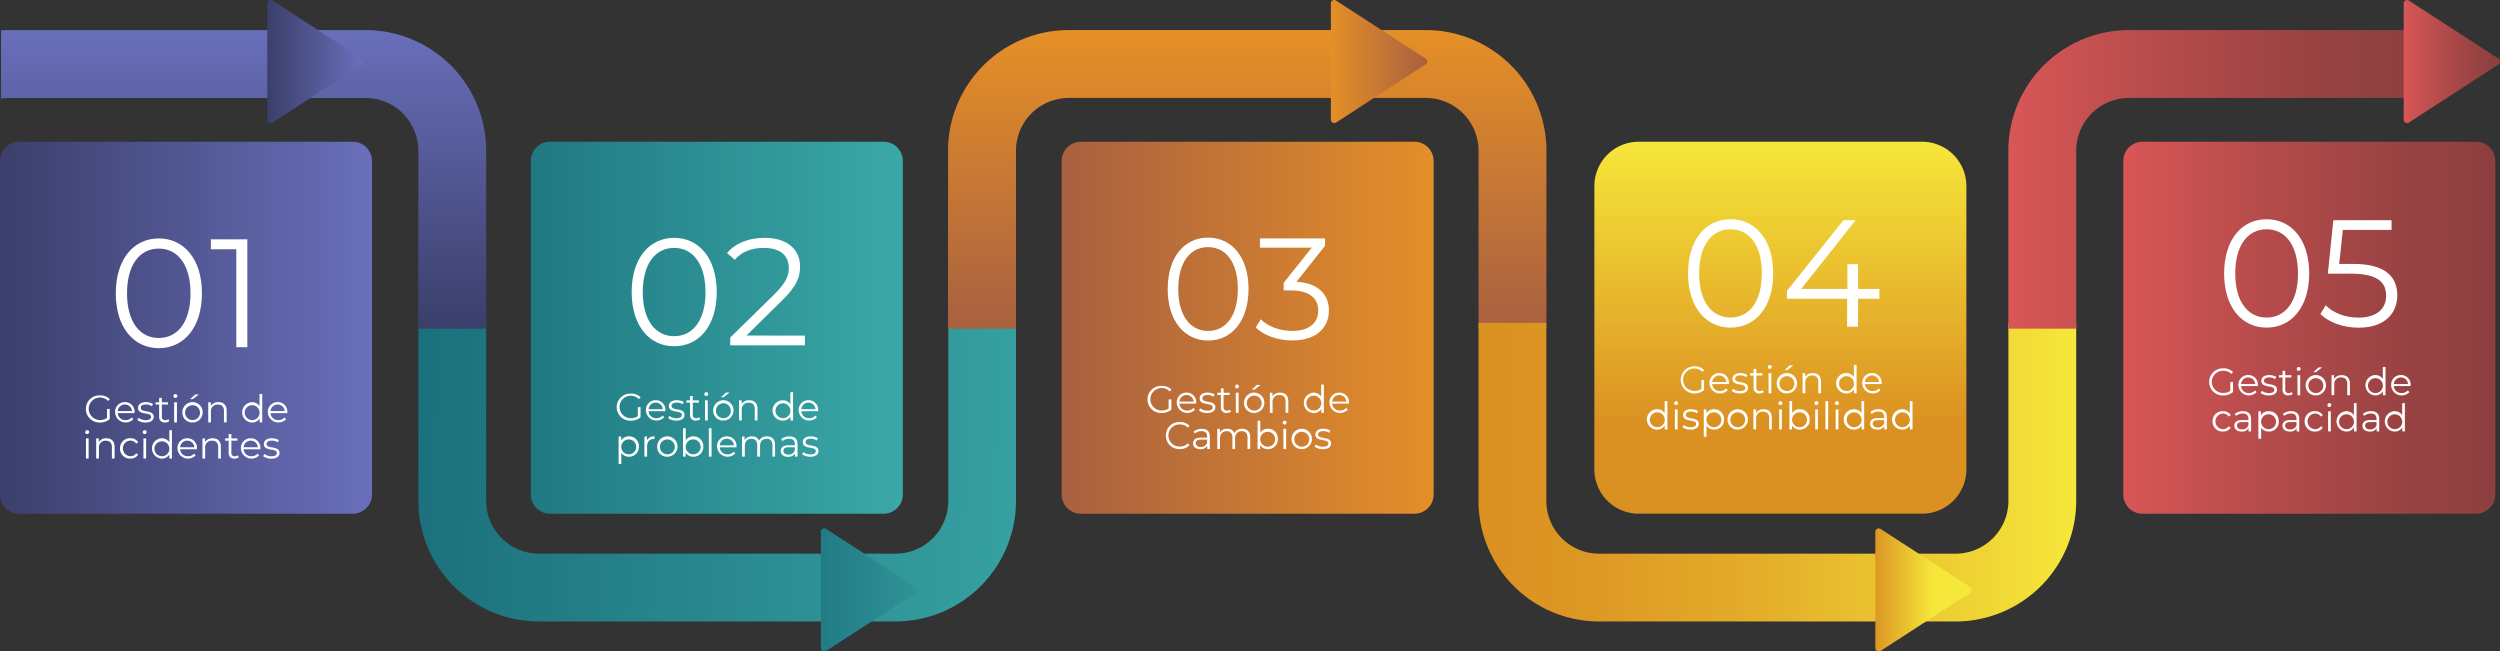 <svg xmlns="http://www.w3.org/2000/svg" xmlns:xlink="http://www.w3.org/1999/xlink" viewBox="0 0 1314 342.35"><rect x="0" y="0" width="1314" height="342.35" fill="#333333" stroke="none"/><defs><style>.cls-1{fill:url(#Degradado_sin_nombre_14);}.cls-2{fill:url(#Degradado_sin_nombre_13);}.cls-3{fill:url(#Degradado_sin_nombre_3);}.cls-4{fill:url(#Degradado_sin_nombre_14-2);}.cls-5{fill:url(#Degradado_sin_nombre_5);}.cls-6{fill:url(#Degradado_sin_nombre_6);}.cls-7{fill:url(#Degradado_sin_nombre_15);}.cls-8{fill:url(#Degradado_sin_nombre_11);}.cls-9{fill:url(#Degradado_sin_nombre_11-2);}.cls-10{fill:url(#Degradado_sin_nombre_15-2);}.cls-11{fill:url(#Degradado_sin_nombre_11-3);}.cls-12{isolation:isolate;}.cls-13{fill:#fff;}.cls-14{fill:url(#Degradado_sin_nombre_12);}.cls-15{fill:url(#Degradado_sin_nombre_13-2);}.cls-16{fill:url(#Degradado_sin_nombre_14-3);}.cls-17{fill:url(#Degradado_sin_nombre_15-3);}</style><linearGradient id="Degradado_sin_nombre_14" x1="88.41" y1="587.72" x2="89.85" y2="587.69" gradientTransform="matrix(314.15, 0, 0, -156.94, -27602.5, 92479.48)" gradientUnits="userSpaceOnUse"><stop offset="0" stop-color="#176977"/><stop offset="1" stop-color="#3eaeab"/></linearGradient><linearGradient id="Degradado_sin_nombre_13" x1="89.07" y1="587.2" x2="89.07" y2="588.2" gradientTransform="matrix(314.51, 0, 0, -156.93, -27357.04, 92324.94)" gradientUnits="userSpaceOnUse"><stop offset="0" stop-color="#a86040"/><stop offset="1" stop-color="#e58f28"/></linearGradient><linearGradient id="Degradado_sin_nombre_3" x1="88.57" y1="587.7" x2="89.57" y2="587.7" gradientTransform="matrix(314.15, 0, 0, -156.94, -27045.39, 92479.48)" gradientUnits="userSpaceOnUse"><stop offset="0" stop-color="#db9022"/><stop offset="0.18" stop-color="#dd9824"/><stop offset="0.47" stop-color="#e4ae2a"/><stop offset="0.82" stop-color="#efd334"/><stop offset="1" stop-color="#f6e83a"/></linearGradient><linearGradient id="Degradado_sin_nombre_14-2" x1="81.55" y1="586.78" x2="84.47" y2="586.78" gradientTransform="matrix(50.63, 0, 0, -64.64, -3736.41, 38240.73)" xlink:href="#Degradado_sin_nombre_14"/><linearGradient id="Degradado_sin_nombre_5" x1="82.93" y1="586.78" x2="82.32" y2="586.78" gradientTransform="matrix(50.63, 0, 0, -64.64, -3182.28, 38241.01)" gradientUnits="userSpaceOnUse"><stop offset="0" stop-color="#f6e83a"/><stop offset="1" stop-color="#dd9624"/></linearGradient><linearGradient id="Degradado_sin_nombre_6" x1="82.32" y1="586.78" x2="83.32" y2="586.78" gradientTransform="matrix(50.63, 0, 0, -64.64, -3468.44, 37963.17)" gradientUnits="userSpaceOnUse"><stop offset="0" stop-color="#e58f28"/><stop offset="1" stop-color="#a86040"/></linearGradient><linearGradient id="Degradado_sin_nombre_15" x1="88.79" y1="587.2" x2="88.79" y2="588.2" gradientTransform="matrix(254.98, 0, 0, -156.94, -22511.09, 92327.17)" gradientUnits="userSpaceOnUse"><stop offset="0" stop-color="#3b3f6b"/><stop offset="1" stop-color="#696fbb"/></linearGradient><linearGradient id="Degradado_sin_nombre_11" x1="88" y1="587.7" x2="89" y2="587.7" gradientTransform="matrix(213.53, 0, 0, -156.93, -17734.91, 92324.87)" gradientUnits="userSpaceOnUse"><stop offset="0.01" stop-color="#d85656"/><stop offset="0.39" stop-color="#b44b4b"/><stop offset="0.78" stop-color="#974242"/><stop offset="1" stop-color="#8c3f3f"/></linearGradient><linearGradient id="Degradado_sin_nombre_11-2" x1="82.32" y1="586.78" x2="83.32" y2="586.78" gradientTransform="matrix(50.63, 0, 0, -64.64, -2904.58, 37963.17)" xlink:href="#Degradado_sin_nombre_11"/><linearGradient id="Degradado_sin_nombre_15-2" x1="82.32" y1="586.78" x2="83.32" y2="586.78" gradientTransform="matrix(50.63, 0, 0, -64.64, -4027.46, 37963.17)" xlink:href="#Degradado_sin_nombre_15"/><linearGradient id="Degradado_sin_nombre_11-3" x1="87.84" y1="587.83" x2="88.84" y2="587.83" gradientTransform="matrix(195.52, 0, 0, -195.52, -16058.32, 115106.52)" xlink:href="#Degradado_sin_nombre_11"/><linearGradient id="Degradado_sin_nombre_12" x1="88.34" y1="587.36" x2="88.34" y2="588.33" gradientTransform="matrix(195.53, 0, 0, -195.53, -16336.67, 115108.86)" gradientUnits="userSpaceOnUse"><stop offset="0" stop-color="#db9022"/><stop offset="0.2" stop-color="#db9022"/><stop offset="1" stop-color="#f6e83a"/></linearGradient><linearGradient id="Degradado_sin_nombre_13-2" x1="87.84" y1="587.83" x2="88.84" y2="587.83" gradientTransform="matrix(195.52, 0, 0, -195.52, -16616.32, 115106.52)" xlink:href="#Degradado_sin_nombre_13"/><linearGradient id="Degradado_sin_nombre_14-3" x1="87.52" y1="587.83" x2="88.95" y2="587.83" gradientTransform="matrix(195.52, 0, 0, -195.52, -16895.32, 115106.52)" xlink:href="#Degradado_sin_nombre_14"/><linearGradient id="Degradado_sin_nombre_15-3" x1="87.84" y1="587.83" x2="88.84" y2="587.83" gradientTransform="matrix(195.52, 0, 0, -195.52, -17174.32, 115106.52)" xlink:href="#Degradado_sin_nombre_15"/></defs><title>Recurso 7</title><g id="Capa_2" data-name="Capa 2"><g id="Capa_1-2" data-name="Capa 1"><g id="Grupo_260" data-name="Grupo 260"><path id="Trazado_265" data-name="Trazado 265" class="cls-1" d="M498.41,169.7v93.52A27.73,27.73,0,0,1,470.7,291H283.25a27.73,27.73,0,0,1-27.71-27.74h0V169.7H219.9v93.52a63.39,63.39,0,0,0,63.35,63.42H470.7A63.38,63.38,0,0,0,534,263.22h0V169.7Z"/><path id="Trazado_266" data-name="Trazado 266" class="cls-2" d="M534,172.75V79.23a27.74,27.74,0,0,1,27.74-27.74H749.38a27.74,27.74,0,0,1,27.74,27.75h0v93.51H812.8V79.23a63.42,63.42,0,0,0-63.41-63.42H561.71a63.43,63.43,0,0,0-63.42,63.42h0v93.52Z"/><path id="Trazado_267" data-name="Trazado 267" class="cls-3" d="M812.74,169.7v93.52A27.73,27.73,0,0,0,840.45,291H1027.9a27.73,27.73,0,0,0,27.71-27.74h0V169.7h35.64v93.52a63.39,63.39,0,0,1-63.35,63.42H840.45a63.39,63.39,0,0,1-63.35-63.42h0V169.7Z"/><path id="Trazado_268" data-name="Trazado 268" class="cls-4" d="M481.29,308.54,434.2,278a1.77,1.77,0,0,0-2.45.52,1.74,1.74,0,0,0-.28,1v61.1a1.78,1.78,0,0,0,1.76,1.77,1.75,1.75,0,0,0,1-.29l47.09-30.55a1.77,1.77,0,0,0,.52-2.45,1.72,1.72,0,0,0-.52-.52L434.2,278a1.77,1.77,0,0,0-2.45.52,1.73,1.73,0,0,0-.28,1v61.1a1.76,1.76,0,0,0,1.76,1.77,1.74,1.74,0,0,0,1-.28l47.09-30.55a1.76,1.76,0,0,0,.51-2.45A1.8,1.8,0,0,0,481.29,308.54Z"/><path id="Trazado_269" data-name="Trazado 269" class="cls-5" d="M1035.49,308.54,988.4,278a1.77,1.77,0,0,0-2.45.52,1.83,1.83,0,0,0-.28,1v61.1a1.77,1.77,0,0,0,1.77,1.77,1.74,1.74,0,0,0,1-.29l47.09-30.55a1.77,1.77,0,0,0,.52-2.45,1.61,1.61,0,0,0-.52-.52L988.4,278a1.77,1.77,0,0,0-2.45.52,1.82,1.82,0,0,0-.28,1v61.1a1.77,1.77,0,0,0,1.77,1.77,1.82,1.82,0,0,0,1-.28l47.09-30.55a1.78,1.78,0,0,0,.52-2.45A1.84,1.84,0,0,0,1035.49,308.54Z"/><path id="Trazado_270" data-name="Trazado 270" class="cls-6" d="M749.33,30.84,702.24.29a1.77,1.77,0,0,0-2.73,1.48v61.1a1.77,1.77,0,0,0,1.77,1.77,1.79,1.79,0,0,0,1-.28l47.09-30.55a1.77,1.77,0,0,0,.52-2.45,1.61,1.61,0,0,0-.52-.52L702.24.29a1.75,1.75,0,0,0-2.44.52,1.72,1.72,0,0,0-.29,1v61.1a1.77,1.77,0,0,0,1.77,1.77,1.79,1.79,0,0,0,1-.28L749.33,33.8a1.77,1.77,0,0,0,.52-2.45A1.8,1.8,0,0,0,749.33,30.84Z"/><path id="Trazado_271" data-name="Trazado 271" class="cls-7" d="M192.12,15.81H4.44c-1.3,0-2.6.06-3.89.13V51.8a28.21,28.21,0,0,1,3.9-.3H192.12a27.74,27.74,0,0,1,27.74,27.74v93.51h35.68V79.24a63.43,63.43,0,0,0-63.42-63.43Z"/><path id="Trazado_272" data-name="Trazado 272" class="cls-8" d="M1269.14,15.81H1119a63.43,63.43,0,0,0-63.42,63.42h0v93.52h35.68V79.23A27.74,27.74,0,0,1,1119,51.49h150.11Z"/><path id="Trazado_273" data-name="Trazado 273" class="cls-9" d="M1313.19,30.84,1266.1.29a1.77,1.77,0,0,0-2.73,1.48v61.1a1.77,1.77,0,0,0,1.77,1.77,1.79,1.79,0,0,0,1-.28l47.09-30.55a1.77,1.77,0,0,0,.52-2.45,1.61,1.61,0,0,0-.52-.52L1266.1.29a1.75,1.75,0,0,0-2.44.52,1.72,1.72,0,0,0-.29,1v61.1a1.77,1.77,0,0,0,1.77,1.77,1.79,1.79,0,0,0,1-.28l47.09-30.56a1.77,1.77,0,0,0,.52-2.45A1.8,1.8,0,0,0,1313.19,30.84Z"/><path id="Trazado_274" data-name="Trazado 274" class="cls-10" d="M190.3,30.84,143.21.29a1.78,1.78,0,0,0-2.45.52,1.82,1.82,0,0,0-.28,1v61.1a1.77,1.77,0,0,0,1.77,1.77,1.79,1.79,0,0,0,1-.28L190.3,33.81a1.77,1.77,0,0,0,.52-2.45,1.61,1.61,0,0,0-.52-.52L143.21.29a1.77,1.77,0,0,0-2.45.52,1.79,1.79,0,0,0-.28,1v61.1a1.77,1.77,0,0,0,1.77,1.77,1.79,1.79,0,0,0,1-.28L190.3,33.8a1.77,1.77,0,0,0,.52-2.45A1.8,1.8,0,0,0,190.3,30.84Z"/></g><g id="Grupo_262" data-name="Grupo 262"><path id="Rectángulo_89" data-name="Rectángulo 89" class="cls-11" d="M1126.1,74.49h175.32a10.1,10.1,0,0,1,10.1,10.1h0V259.91a10.1,10.1,0,0,1-10.1,10.1H1126.1a10.1,10.1,0,0,1-10.1-10.1h0V84.59A10.1,10.1,0,0,1,1126.1,74.49Z"/><g id="Grupo_261" data-name="Grupo 261"><g id="_05" data-name=" 05" class="cls-12"><g class="cls-12"><path class="cls-13" d="M1169,143.71c0-17.84,9.36-28.48,22.32-28.48s22.4,10.64,22.4,28.48-9.44,28.48-22.4,28.48S1169,161.55,1169,143.71Zm38.8,0c0-15-6.72-23.2-16.48-23.2s-16.48,8.24-16.48,23.2,6.72,23.2,16.48,23.2S1207.84,158.67,1207.84,143.71Z"/><path class="cls-13" d="M1260,155.23c0,9.52-6.64,17-20.32,17-8.08,0-15.76-2.8-20.08-7.2l2.8-4.56c3.6,3.76,10,6.48,17.2,6.48,9.52,0,14.56-4.64,14.56-11.44,0-7.2-4.48-11.68-18.72-11.68h-11.92l2.88-28.08H1257v5.12h-25.6l-1.92,17.84h7.2C1253.6,138.67,1260,145.31,1260,155.23Z"/></g></g><g id="Gestión_de_capacidad_" data-name="Gestión de capacidad " class="cls-12"><g class="cls-12"><path class="cls-13" d="M1172.25,200.73h1.42v5.34a7.73,7.73,0,0,1-5.14,1.78,7.13,7.13,0,1,1,0-14.25,6.9,6.9,0,0,1,5.2,2l-.92.95a5.68,5.68,0,0,0-4.22-1.65,5.81,5.81,0,1,0,0,11.61,6.06,6.06,0,0,0,3.66-1.08Z"/><path class="cls-13" d="M1186.71,202.91h-8.8a3.89,3.89,0,0,0,4.14,3.66,4.15,4.15,0,0,0,3.22-1.38l.8.92a5.56,5.56,0,0,1-9.58-3.64,5.08,5.08,0,0,1,5.14-5.35,5,5,0,0,1,5.1,5.35C1186.73,202.59,1186.71,202.75,1186.71,202.91Zm-8.8-1.06h7.46a3.74,3.74,0,0,0-7.46,0Z"/><path class="cls-13" d="M1188.17,206.53l.64-1.12a6.35,6.35,0,0,0,3.74,1.18c2,0,2.82-.68,2.82-1.72,0-2.74-6.82-.58-6.82-4.74,0-1.73,1.48-3,4.16-3a7,7,0,0,1,3.72,1l-.62,1.14a5.39,5.39,0,0,0-3.1-.9c-1.9,0-2.74.74-2.74,1.74,0,2.84,6.82.7,6.82,4.74,0,1.82-1.6,3-4.34,3A7,7,0,0,1,1188.17,206.53Z"/><path class="cls-13" d="M1205,207.09a3.38,3.38,0,0,1-2.22.74,2.79,2.79,0,0,1-3.08-3.06V198.4h-1.88v-1.2h1.88v-2.3h1.42v2.3h3.2v1.2h-3.2v6.29a1.68,1.68,0,0,0,1.82,1.92,2.35,2.35,0,0,0,1.56-.54Z"/><path class="cls-13" d="M1207.21,193.88a1,1,0,0,1,1-1,1,1,0,0,1,1,1,1,1,0,0,1-2.08,0Zm.32,3.32H1209v10.53h-1.42Z"/><path class="cls-13" d="M1211.85,202.47a5.35,5.35,0,1,1,5.36,5.36A5.18,5.18,0,0,1,1211.85,202.47Zm9.26,0a3.91,3.91,0,1,0-3.9,4.1A3.84,3.84,0,0,0,1221.11,202.47Zm-2.48-9.37h1.9l-3.24,2.48h-1.4Z"/><path class="cls-13" d="M1235.13,201.63v6.1h-1.42v-6c0-2.22-1.16-3.37-3.16-3.37a3.46,3.46,0,0,0-3.68,3.81v5.52h-1.42V197.2h1.36v2a4.41,4.41,0,0,1,4-2C1233.37,197.12,1235.13,198.61,1235.13,201.63Z"/><path class="cls-13" d="M1253.83,192.88v14.85h-1.36v-2.08a4.56,4.56,0,0,1-4.06,2.18,5.36,5.36,0,0,1,0-10.71,4.6,4.6,0,0,1,4,2.09v-6.33Zm-1.4,9.59a3.91,3.91,0,1,0-3.9,4.1A3.86,3.86,0,0,0,1252.43,202.47Z"/><path class="cls-13" d="M1267,202.91h-8.8a3.89,3.89,0,0,0,4.14,3.66,4.15,4.15,0,0,0,3.22-1.38l.8.92a5.56,5.56,0,0,1-9.58-3.64,5.08,5.08,0,0,1,5.14-5.35,5,5,0,0,1,5.1,5.35C1267,202.59,1267,202.75,1267,202.91Zm-8.8-1.06h7.46a3.74,3.74,0,0,0-7.46,0Z"/></g><g class="cls-12"><path class="cls-13" d="M1162.92,221.47a5.19,5.19,0,0,1,5.42-5.35,4.58,4.58,0,0,1,4.12,2.09l-1.06.72a3.56,3.56,0,0,0-3.06-1.57,4.11,4.11,0,0,0,0,8.21,3.56,3.56,0,0,0,3.06-1.54l1.06.72a4.64,4.64,0,0,1-4.12,2.08A5.19,5.19,0,0,1,1162.92,221.47Z"/><path class="cls-13" d="M1183.18,220.21v6.52h-1.36v-1.64a4,4,0,0,1-3.62,1.74c-2.38,0-3.84-1.24-3.84-3.06,0-1.62,1-3,4.06-3h3.34v-.64c0-1.8-1-2.79-3-2.79a5.37,5.37,0,0,0-3.5,1.25l-.64-1.06a6.69,6.69,0,0,1,4.28-1.43C1181.64,216.12,1183.18,217.48,1183.18,220.21Zm-1.42,3.36v-1.72h-3.3c-2,0-2.7.8-2.7,1.88s1,2,2.66,2A3.37,3.37,0,0,0,1181.76,223.57Z"/><path class="cls-13" d="M1197.7,221.47a5.09,5.09,0,0,1-5.24,5.36,4.59,4.59,0,0,1-4-2.08v5.86H1187V216.2h1.36v2.09a4.59,4.59,0,0,1,4.06-2.17A5.1,5.1,0,0,1,1197.7,221.47Zm-1.42,0a3.92,3.92,0,1,0-3.92,4.1A3.88,3.88,0,0,0,1196.28,221.47Z"/><path class="cls-13" d="M1208.48,220.21v6.52h-1.36v-1.64a4,4,0,0,1-3.62,1.74c-2.38,0-3.84-1.24-3.84-3.06,0-1.62,1-3,4.06-3h3.34v-.64c0-1.8-1-2.79-3-2.79a5.37,5.37,0,0,0-3.5,1.25l-.64-1.06a6.69,6.69,0,0,1,4.28-1.43C1206.94,216.12,1208.48,217.48,1208.48,220.21Zm-1.42,3.36v-1.72h-3.3c-2,0-2.7.8-2.7,1.88s1,2,2.66,2A3.37,3.37,0,0,0,1207.06,223.57Z"/><path class="cls-13" d="M1211.32,221.47a5.19,5.19,0,0,1,5.42-5.35,4.58,4.58,0,0,1,4.12,2.09l-1.06.72a3.56,3.56,0,0,0-3.06-1.57,4.11,4.11,0,0,0,0,8.21,3.56,3.56,0,0,0,3.06-1.54l1.06.72a4.64,4.64,0,0,1-4.12,2.08A5.19,5.19,0,0,1,1211.32,221.47Z"/><path class="cls-13" d="M1223.32,212.88a1,1,0,0,1,1-1,1,1,0,0,1,1,1,1,1,0,0,1-2.08,0Zm.32,3.32h1.42v10.53h-1.42Z"/><path class="cls-13" d="M1238.62,211.88v14.85h-1.36v-2.08a4.56,4.56,0,0,1-4.06,2.18,5.36,5.36,0,0,1,0-10.71,4.6,4.6,0,0,1,4,2.09v-6.33Zm-1.4,9.59a3.91,3.91,0,1,0-3.9,4.1A3.86,3.86,0,0,0,1237.22,221.47Z"/><path class="cls-13" d="M1250.52,220.21v6.52h-1.36v-1.64a4,4,0,0,1-3.62,1.74c-2.38,0-3.84-1.24-3.84-3.06,0-1.62,1-3,4.06-3h3.34v-.64c0-1.8-1-2.79-3-2.79a5.37,5.37,0,0,0-3.5,1.25l-.64-1.06a6.69,6.69,0,0,1,4.28-1.43C1249,216.12,1250.52,217.48,1250.52,220.21Zm-1.42,3.36v-1.72h-3.3c-2,0-2.7.8-2.7,1.88s1,2,2.66,2A3.37,3.37,0,0,0,1249.1,223.57Z"/><path class="cls-13" d="M1264,211.88v14.85h-1.36v-2.08a4.56,4.56,0,0,1-4.06,2.18,5.36,5.36,0,0,1,0-10.71,4.6,4.6,0,0,1,4,2.09v-6.33Zm-1.4,9.59a3.91,3.91,0,1,0-3.9,4.1A3.86,3.86,0,0,0,1262.62,221.47Z"/></g></g></g></g><g id="Grupo_264" data-name="Grupo 264"><path id="Trazado_275" data-name="Trazado 275" class="cls-14" d="M838,97.8a23.31,23.31,0,0,1,23.31-23.31h148.9a23.31,23.31,0,0,1,23.32,23.31V246.7A23.32,23.32,0,0,1,1010.21,270H861.31A23.31,23.31,0,0,1,838,246.7h0"/><g id="Grupo_263" data-name="Grupo 263"><g id="_04" data-name=" 04" class="cls-12"><g class="cls-12"><path class="cls-13" d="M887.24,143.71c0-17.84,9.36-28.48,22.32-28.48S932,125.87,932,143.71s-9.44,28.48-22.4,28.48S887.24,161.55,887.24,143.71Zm38.8,0c0-15-6.72-23.2-16.48-23.2s-16.48,8.24-16.48,23.2,6.72,23.2,16.48,23.2S926,158.67,926,143.71Z"/><path class="cls-13" d="M987.8,157H976.6v14.72h-5.76V157h-31.6v-4.16l29.68-37.12h6.4l-28.64,36.16H971v-13h5.6v13h11.2Z"/></g></g><g id="Gestión_de_disponibilidad_" data-name="Gestión de disponibilidad " class="cls-12"><g class="cls-12"><path class="cls-13" d="M894.25,199.69h1.42V205a7.73,7.73,0,0,1-5.14,1.78,7.12,7.12,0,1,1,0-14.24,6.9,6.9,0,0,1,5.2,2l-.92.94a5.91,5.91,0,1,0-4.24,10,6.06,6.06,0,0,0,3.66-1.08Z"/><path class="cls-13" d="M908.71,201.87h-8.8a3.89,3.89,0,0,0,4.14,3.66,4.15,4.15,0,0,0,3.22-1.38l.8.92a5.56,5.56,0,0,1-9.58-3.64,5.07,5.07,0,0,1,5.14-5.34,5,5,0,0,1,5.1,5.34C908.73,201.55,908.71,201.71,908.71,201.87Zm-8.8-1.06h7.46a3.74,3.74,0,0,0-7.46,0Z"/><path class="cls-13" d="M910.17,205.49l.64-1.12a6.35,6.35,0,0,0,3.74,1.18c2,0,2.82-.68,2.82-1.72,0-2.74-6.82-.58-6.82-4.74,0-1.72,1.48-3,4.16-3a7.13,7.13,0,0,1,3.72,1l-.62,1.14a5.39,5.39,0,0,0-3.1-.9c-1.9,0-2.74.74-2.74,1.74,0,2.84,6.82.7,6.82,4.74,0,1.82-1.6,3-4.34,3A7,7,0,0,1,910.17,205.49Z"/><path class="cls-13" d="M927,206.05a3.38,3.38,0,0,1-2.22.74,2.79,2.79,0,0,1-3.08-3.06v-6.36h-1.88v-1.2h1.88v-2.3h1.42v2.3h3.2v1.2h-3.2v6.28a1.68,1.68,0,0,0,1.82,1.92,2.35,2.35,0,0,0,1.56-.54Z"/><path class="cls-13" d="M929.21,192.85a1,1,0,0,1,1-1,1,1,0,0,1,1,1,1,1,0,0,1-2.08,0Zm.32,3.32H931v10.52h-1.42Z"/><path class="cls-13" d="M933.85,201.43a5.35,5.35,0,1,1,5.36,5.36A5.17,5.17,0,0,1,933.85,201.43Zm9.26,0a3.91,3.91,0,1,0-3.9,4.1A3.84,3.84,0,0,0,943.11,201.43Zm-2.48-9.36h1.9l-3.24,2.48h-1.4Z"/><path class="cls-13" d="M957.13,200.59v6.1h-1.42v-6c0-2.22-1.16-3.36-3.16-3.36a3.45,3.45,0,0,0-3.68,3.8v5.52h-1.42V196.17h1.36v1.94a4.42,4.42,0,0,1,4-2C955.37,196.09,957.13,197.57,957.13,200.59Z"/><path class="cls-13" d="M975.83,191.85v14.84h-1.36v-2.08a4.56,4.56,0,0,1-4.06,2.18,5.35,5.35,0,0,1,0-10.7,4.59,4.59,0,0,1,4,2.08v-6.32Zm-1.4,9.58a3.91,3.91,0,1,0-3.9,4.1A3.85,3.85,0,0,0,974.43,201.43Z"/><path class="cls-13" d="M989,201.87h-8.8a3.89,3.89,0,0,0,4.14,3.66,4.15,4.15,0,0,0,3.22-1.38l.8.92a5.56,5.56,0,0,1-9.58-3.64,5.07,5.07,0,0,1,5.14-5.34,5,5,0,0,1,5.1,5.34C989,201.55,989,201.71,989,201.87Zm-8.8-1.06h7.46a3.74,3.74,0,0,0-7.46,0Z"/></g><g class="cls-12"><path class="cls-13" d="M876.38,210.85v14.84H875v-2.08a4.56,4.56,0,0,1-4.06,2.18,5.35,5.35,0,0,1,0-10.7,4.59,4.59,0,0,1,4,2.08v-6.32Zm-1.4,9.58a3.91,3.91,0,1,0-3.9,4.1A3.85,3.85,0,0,0,875,220.43Z"/><path class="cls-13" d="M880,211.85a1,1,0,0,1,1-1,1,1,0,0,1,1,1,1,1,0,0,1-2.08,0Zm.32,3.32h1.42v10.52h-1.42Z"/><path class="cls-13" d="M884.26,224.49l.64-1.12a6.35,6.35,0,0,0,3.74,1.18c2,0,2.82-.68,2.82-1.72,0-2.74-6.82-.58-6.82-4.74,0-1.72,1.48-3,4.16-3a7.13,7.13,0,0,1,3.72,1l-.62,1.14a5.39,5.39,0,0,0-3.1-.9c-1.9,0-2.74.74-2.74,1.74,0,2.84,6.82.7,6.82,4.74,0,1.82-1.6,3-4.34,3A7,7,0,0,1,884.26,224.49Z"/><path class="cls-13" d="M906.16,220.43a5.09,5.09,0,0,1-5.24,5.36,4.59,4.59,0,0,1-4-2.08v5.86H895.5v-14.4h1.36v2.08a4.58,4.58,0,0,1,4.06-2.16A5.09,5.09,0,0,1,906.16,220.43Zm-1.42,0a3.92,3.92,0,1,0-3.92,4.1A3.87,3.87,0,0,0,904.74,220.43Z"/><path class="cls-13" d="M908,220.43a5.35,5.35,0,1,1,5.36,5.36A5.17,5.17,0,0,1,908,220.43Zm9.26,0a3.91,3.91,0,1,0-3.9,4.1A3.84,3.84,0,0,0,917.26,220.43Z"/><path class="cls-13" d="M931.28,219.59v6.1h-1.42v-6c0-2.22-1.16-3.36-3.16-3.36a3.45,3.45,0,0,0-3.68,3.8v5.52H921.6V215.17H923v1.94a4.42,4.42,0,0,1,4-2C929.52,215.09,931.28,216.57,931.28,219.59Z"/><path class="cls-13" d="M934.82,211.85a1,1,0,0,1,1-1,1,1,0,0,1,1,1,1,1,0,0,1-2.08,0Zm.32,3.32h1.42v10.52h-1.42Z"/><path class="cls-13" d="M951.18,220.43a5.11,5.11,0,0,1-5.24,5.36,4.56,4.56,0,0,1-4.06-2.18v2.08h-1.36V210.85h1.42v6.32a4.59,4.59,0,0,1,4-2.08A5.09,5.09,0,0,1,951.18,220.43Zm-1.42,0a3.92,3.92,0,1,0-3.92,4.1A3.86,3.86,0,0,0,949.76,220.43Z"/><path class="cls-13" d="M953.76,211.85a1,1,0,0,1,1-1,1,1,0,0,1,1,1,1,1,0,0,1-2.08,0Zm.32,3.32h1.42v10.52h-1.42Z"/><path class="cls-13" d="M959.46,210.85h1.42v14.84h-1.42Z"/><path class="cls-13" d="M964.52,211.85a1,1,0,0,1,1-1,1,1,0,0,1,1,1,1,1,0,0,1-2.08,0Zm.32,3.32h1.42v10.52h-1.42Z"/><path class="cls-13" d="M979.82,210.85v14.84h-1.36v-2.08a4.56,4.56,0,0,1-4.06,2.18,5.35,5.35,0,0,1,0-10.7,4.59,4.59,0,0,1,4,2.08v-6.32Zm-1.4,9.58a3.91,3.91,0,1,0-3.9,4.1A3.85,3.85,0,0,0,978.42,220.43Z"/><path class="cls-13" d="M991.72,219.17v6.52h-1.36v-1.64a4,4,0,0,1-3.62,1.74c-2.38,0-3.84-1.24-3.84-3.06,0-1.62,1-3,4.06-3h3.34v-.64c0-1.8-1-2.78-3-2.78a5.36,5.36,0,0,0-3.5,1.24l-.64-1.06a6.68,6.68,0,0,1,4.28-1.42C990.18,215.09,991.72,216.45,991.72,219.17Zm-1.42,3.36v-1.72H987c-2,0-2.7.8-2.7,1.88s1,2,2.66,2A3.37,3.37,0,0,0,990.3,222.53Z"/><path class="cls-13" d="M1005.22,210.85v14.84h-1.36v-2.08a4.56,4.56,0,0,1-4.06,2.18,5.35,5.35,0,0,1,0-10.7,4.59,4.59,0,0,1,4,2.08v-6.32Zm-1.4,9.58a3.91,3.91,0,1,0-3.9,4.1A3.85,3.85,0,0,0,1003.82,220.43Z"/></g></g></g></g><g id="Grupo_266" data-name="Grupo 266"><path id="Rectángulo_90" data-name="Rectángulo 90" class="cls-15" d="M568.1,74.49H743.42a10.1,10.1,0,0,1,10.1,10.1h0V259.91a10.1,10.1,0,0,1-10.1,10.1H568.1a10.1,10.1,0,0,1-10.1-10.1h0V84.59A10.1,10.1,0,0,1,568.1,74.49Z"/><g id="Grupo_265" data-name="Grupo 265"><g id="_03" data-name=" 03" class="cls-12"><g class="cls-12"><path class="cls-13" d="M613.74,151.89c0-16.94,8.9-27,21.21-27s21.28,10.11,21.28,27S647.26,179,635,179,613.74,168.84,613.74,151.89Zm36.87,0c0-14.21-6.39-22-15.66-22s-15.66,7.83-15.66,22,6.39,22.05,15.66,22.05S650.61,166.11,650.61,151.89Z"/><path class="cls-13" d="M698.48,163.22c0,8.89-6.46,15.73-19.3,15.73-7.68,0-15-2.66-19.15-6.84l2.66-4.33c3.42,3.57,9.57,6.16,16.49,6.16,8.82,0,13.68-4.11,13.68-10.72,0-6.38-4.48-10.57-14.36-10.57h-3.8v-4l14.74-18.47H662.23v-4.87h34.2v3.88l-15,18.92C692.78,148.7,698.48,154.71,698.48,163.22Z"/></g></g><g id="Gestión_de_Cambios_" data-name="Gestión de Cambios " class="cls-12"><g class="cls-12"><path class="cls-13" d="M614.25,209.94h1.42v5.35a7.73,7.73,0,0,1-5.14,1.78,7.13,7.13,0,1,1,0-14.25,6.9,6.9,0,0,1,5.2,2l-.92.94a5.91,5.91,0,1,0-4.24,10,6.06,6.06,0,0,0,3.66-1.08Z"/><path class="cls-13" d="M628.71,212.13h-8.8a3.89,3.89,0,0,0,4.14,3.66,4.15,4.15,0,0,0,3.22-1.38l.8.92a5.56,5.56,0,0,1-9.58-3.64,5.08,5.08,0,0,1,5.14-5.35,5,5,0,0,1,5.1,5.35C628.73,211.81,628.71,212,628.71,212.13Zm-8.8-1.06h7.46a3.74,3.74,0,0,0-7.46,0Z"/><path class="cls-13" d="M630.17,215.75l.64-1.12a6.35,6.35,0,0,0,3.74,1.18c2,0,2.82-.68,2.82-1.72,0-2.74-6.82-.58-6.82-4.74,0-1.73,1.48-3,4.16-3a7.13,7.13,0,0,1,3.72,1l-.62,1.15a5.32,5.32,0,0,0-3.1-.9c-1.9,0-2.74.74-2.74,1.74,0,2.84,6.82.7,6.82,4.74,0,1.82-1.6,3-4.34,3A7,7,0,0,1,630.17,215.75Z"/><path class="cls-13" d="M647,216.31a3.38,3.38,0,0,1-2.22.74,2.79,2.79,0,0,1-3.08-3.06v-6.37h-1.88v-1.2h1.88v-2.29h1.42v2.29h3.2v1.2h-3.2v6.29a1.68,1.68,0,0,0,1.82,1.92,2.35,2.35,0,0,0,1.56-.54Z"/><path class="cls-13" d="M649.21,203.1a1,1,0,0,1,1-1,1,1,0,0,1,1,1,1,1,0,0,1-2.08,0Zm.32,3.32H651V217h-1.42Z"/><path class="cls-13" d="M653.85,211.69a5.35,5.35,0,1,1,5.36,5.36A5.18,5.18,0,0,1,653.85,211.69Zm9.26,0a3.91,3.91,0,1,0-3.9,4.1A3.84,3.84,0,0,0,663.11,211.69Zm-2.48-9.37h1.9l-3.24,2.48h-1.4Z"/><path class="cls-13" d="M677.13,210.85V217h-1.42v-6c0-2.22-1.16-3.37-3.16-3.37a3.45,3.45,0,0,0-3.68,3.81V217h-1.42V206.42h1.36v1.94a4.42,4.42,0,0,1,4-2C675.37,206.34,677.13,207.82,677.13,210.85Z"/><path class="cls-13" d="M695.83,202.1V217h-1.36v-2.08a4.56,4.56,0,0,1-4.06,2.18,5.36,5.36,0,0,1,0-10.71,4.6,4.6,0,0,1,4,2.09V202.1Zm-1.4,9.59a3.91,3.91,0,1,0-3.9,4.1A3.86,3.86,0,0,0,694.43,211.69Z"/><path class="cls-13" d="M709,212.13h-8.8a3.89,3.89,0,0,0,4.14,3.66,4.15,4.15,0,0,0,3.22-1.38l.8.92a5.56,5.56,0,0,1-9.58-3.64,5.08,5.08,0,0,1,5.14-5.35,5,5,0,0,1,5.1,5.35C709,211.81,709,212,709,212.13Zm-8.8-1.06h7.46a3.74,3.74,0,0,0-7.46,0Z"/></g><g class="cls-12"><path class="cls-13" d="M612.79,228.94a7,7,0,0,1,7.34-7.12,6.78,6.78,0,0,1,5.12,2l-.94.94a5.55,5.55,0,0,0-4.14-1.66,5.81,5.81,0,1,0,0,11.61,5.49,5.49,0,0,0,4.14-1.68l.94.94a6.81,6.81,0,0,1-5.14,2.06A7,7,0,0,1,612.79,228.94Z"/><path class="cls-13" d="M635.89,229.43V236h-1.36v-1.64a4,4,0,0,1-3.62,1.74c-2.38,0-3.84-1.24-3.84-3.06,0-1.62,1-3,4.06-3h3.34v-.64c0-1.8-1-2.79-3-2.79a5.41,5.41,0,0,0-3.5,1.24l-.64-1a6.63,6.63,0,0,1,4.28-1.43C634.35,225.34,635.89,226.7,635.89,229.43Zm-1.42,3.36v-1.72h-3.3c-2,0-2.7.8-2.7,1.88s1,2,2.66,2A3.37,3.37,0,0,0,634.47,232.79Z"/><path class="cls-13" d="M657.11,229.85V236h-1.42v-6c0-2.22-1.12-3.37-3-3.37-2.16,0-3.52,1.4-3.52,3.81V236h-1.42v-6c0-2.22-1.12-3.37-3-3.37-2.14,0-3.52,1.4-3.52,3.81V236h-1.42V225.42h1.36v1.93a4.24,4.24,0,0,1,3.86-2,3.77,3.77,0,0,1,3.74,2.23,4.57,4.57,0,0,1,4.16-2.23C655.43,225.34,657.11,226.82,657.11,229.85Z"/><path class="cls-13" d="M671.63,230.69a5.11,5.11,0,0,1-5.24,5.36,4.56,4.56,0,0,1-4.06-2.18V236H661V221.1h1.42v6.33a4.6,4.6,0,0,1,4-2.09A5.1,5.1,0,0,1,671.63,230.69Zm-1.42,0a3.92,3.92,0,1,0-3.92,4.1A3.87,3.87,0,0,0,670.21,230.69Z"/><path class="cls-13" d="M674.21,222.1a1,1,0,0,1,1-1,1,1,0,0,1,1,1,1,1,0,0,1-2.08,0Zm.32,3.32H676V236h-1.42Z"/><path class="cls-13" d="M678.85,230.69a5.35,5.35,0,1,1,5.36,5.36A5.18,5.18,0,0,1,678.85,230.69Zm9.26,0a3.91,3.91,0,1,0-3.9,4.1A3.84,3.84,0,0,0,688.11,230.69Z"/><path class="cls-13" d="M691,234.75l.64-1.12a6.35,6.35,0,0,0,3.74,1.18c2,0,2.82-.68,2.82-1.72,0-2.74-6.82-.58-6.82-4.74,0-1.73,1.48-3,4.16-3a7.13,7.13,0,0,1,3.72,1l-.62,1.15a5.32,5.32,0,0,0-3.1-.9c-1.9,0-2.74.74-2.74,1.74,0,2.84,6.82.7,6.82,4.74,0,1.82-1.6,3-4.34,3A7,7,0,0,1,691,234.75Z"/></g></g></g></g><path id="Rectángulo_91" data-name="Rectángulo 91" class="cls-16" d="M289.1,74.49H464.42a10.1,10.1,0,0,1,10.1,10.1h0V259.91a10.1,10.1,0,0,1-10.1,10.1H289.1a10.1,10.1,0,0,1-10.1-10.1h0V84.59A10.1,10.1,0,0,1,289.1,74.49Z"/><g id="_02" data-name=" 02" class="cls-12"><g class="cls-12"><path class="cls-13" d="M332,153.5c0-17.84,9.36-28.49,22.32-28.49s22.4,10.65,22.4,28.49S367.32,182,354.36,182,332,171.34,332,153.5Zm38.8,0c0-15-6.72-23.2-16.48-23.2s-16.48,8.24-16.48,23.2,6.72,23.2,16.48,23.2S370.84,168.46,370.84,153.5Z"/><path class="cls-13" d="M423.08,176.38v5.12H383.8v-4.08l23.28-22.8c6.32-6.24,7.52-10,7.52-13.84,0-6.48-4.56-10.48-13.12-10.48-6.56,0-11.6,2-15.28,6.24L382.12,133c4.32-5.12,11.28-8,19.84-8,11.36,0,18.56,5.77,18.56,15.12,0,5.37-1.68,10.17-9.2,17.53l-19,18.72Z"/></g></g><g id="Gestión_de_problemas_" data-name="Gestión de problemas " class="cls-12"><g class="cls-12"><path class="cls-13" d="M335.25,214h1.42v5.34a7.73,7.73,0,0,1-5.14,1.78,7.13,7.13,0,1,1,0-14.25,6.87,6.87,0,0,1,5.2,2l-.92.94a5.91,5.91,0,1,0-4.24,10,6.06,6.06,0,0,0,3.66-1.08Z"/><path class="cls-13" d="M349.71,216.13h-8.8a3.89,3.89,0,0,0,4.14,3.66,4.15,4.15,0,0,0,3.22-1.38l.8.92a5.56,5.56,0,0,1-9.58-3.64,5.07,5.07,0,0,1,5.14-5.34,5,5,0,0,1,5.1,5.34C349.73,215.81,349.71,216,349.71,216.13Zm-8.8-1.06h7.46a3.74,3.74,0,0,0-7.46,0Z"/><path class="cls-13" d="M351.17,219.75l.64-1.12a6.35,6.35,0,0,0,3.74,1.18c2,0,2.82-.68,2.82-1.72,0-2.74-6.82-.58-6.82-4.74,0-1.72,1.48-3,4.16-3a7.13,7.13,0,0,1,3.72,1l-.62,1.14a5.39,5.39,0,0,0-3.1-.9c-1.9,0-2.74.74-2.74,1.74,0,2.84,6.82.7,6.82,4.74,0,1.82-1.6,3-4.34,3A7,7,0,0,1,351.17,219.75Z"/><path class="cls-13" d="M368,220.31a3.38,3.38,0,0,1-2.22.74,2.79,2.79,0,0,1-3.08-3.06v-6.36h-1.88v-1.2h1.88v-2.3h1.42v2.3h3.2v1.2h-3.2v6.28a1.68,1.68,0,0,0,1.82,1.92,2.35,2.35,0,0,0,1.56-.54Z"/><path class="cls-13" d="M370.21,207.11a1,1,0,0,1,1-1,1,1,0,0,1,1,1,1,1,0,0,1-2.08,0Zm.32,3.32H372V221h-1.42Z"/><path class="cls-13" d="M374.85,215.69a5.35,5.35,0,1,1,5.36,5.36A5.17,5.17,0,0,1,374.85,215.69Zm9.26,0a3.91,3.91,0,1,0-3.9,4.1A3.84,3.84,0,0,0,384.11,215.69Zm-2.48-9.37h1.9l-3.24,2.49h-1.4Z"/><path class="cls-13" d="M398.13,214.85V221h-1.42v-6c0-2.22-1.16-3.36-3.16-3.36a3.45,3.45,0,0,0-3.68,3.8V221h-1.42V210.43h1.36v1.94a4.42,4.42,0,0,1,4-2C396.37,210.35,398.13,211.83,398.13,214.85Z"/><path class="cls-13" d="M416.83,206.11V221h-1.36v-2.08a4.56,4.56,0,0,1-4.06,2.18,5.35,5.35,0,0,1,0-10.7,4.59,4.59,0,0,1,4,2.08v-6.32Zm-1.4,9.58a3.91,3.91,0,1,0-3.9,4.1A3.85,3.85,0,0,0,415.43,215.69Z"/><path class="cls-13" d="M430,216.13h-8.8a3.89,3.89,0,0,0,4.14,3.66,4.15,4.15,0,0,0,3.22-1.38l.8.92a5.56,5.56,0,0,1-9.58-3.64,5.07,5.07,0,0,1,5.14-5.34,5,5,0,0,1,5.1,5.34C430,215.81,430,216,430,216.13Zm-8.8-1.06h7.46a3.74,3.74,0,0,0-7.46,0Z"/></g><g class="cls-12"><path class="cls-13" d="M335.8,234.69a5.09,5.09,0,0,1-5.24,5.36,4.59,4.59,0,0,1-4-2.08v5.86h-1.42v-14.4h1.36v2.08a4.58,4.58,0,0,1,4.06-2.16A5.09,5.09,0,0,1,335.8,234.69Zm-1.42,0a3.92,3.92,0,1,0-3.92,4.1A3.87,3.87,0,0,0,334.38,234.69Z"/><path class="cls-13" d="M344,229.35v1.38l-.34,0c-2.2,0-3.54,1.4-3.54,3.88V240H338.7V229.43h1.36v2.06A4,4,0,0,1,344,229.35Z"/><path class="cls-13" d="M345.4,234.69a5.35,5.35,0,1,1,5.36,5.36A5.17,5.17,0,0,1,345.4,234.69Zm9.26,0a3.91,3.91,0,1,0-3.9,4.1A3.84,3.84,0,0,0,354.66,234.69Z"/><path class="cls-13" d="M369.66,234.69a5.11,5.11,0,0,1-5.24,5.36,4.56,4.56,0,0,1-4.06-2.18V240H359V225.11h1.42v6.32a4.59,4.59,0,0,1,4-2.08A5.09,5.09,0,0,1,369.66,234.69Zm-1.42,0a3.92,3.92,0,1,0-3.92,4.1A3.86,3.86,0,0,0,368.24,234.69Z"/><path class="cls-13" d="M372.56,225.11H374V240h-1.42Z"/><path class="cls-13" d="M387.1,235.13h-8.8a3.89,3.89,0,0,0,4.14,3.66,4.15,4.15,0,0,0,3.22-1.38l.8.92a5.56,5.56,0,0,1-9.58-3.64,5.07,5.07,0,0,1,5.14-5.34,5,5,0,0,1,5.1,5.34C387.12,234.81,387.1,235,387.1,235.13Zm-8.8-1.06h7.46a3.74,3.74,0,0,0-7.46,0Z"/><path class="cls-13" d="M407.38,233.85V240H406v-6c0-2.22-1.12-3.36-3-3.36-2.16,0-3.52,1.4-3.52,3.8V240H398v-6c0-2.22-1.12-3.36-3-3.36-2.14,0-3.52,1.4-3.52,3.8V240H390V229.43h1.36v1.92a4.25,4.25,0,0,1,3.86-2,3.78,3.78,0,0,1,3.74,2.22,4.58,4.58,0,0,1,4.16-2.22C405.7,229.35,407.38,230.83,407.38,233.85Z"/><path class="cls-13" d="M419.18,233.43V240h-1.36v-1.64a4,4,0,0,1-3.62,1.74c-2.38,0-3.84-1.24-3.84-3.06,0-1.62,1-3,4.06-3h3.34v-.64c0-1.8-1-2.78-3-2.78a5.36,5.36,0,0,0-3.5,1.24l-.64-1.06a6.68,6.68,0,0,1,4.28-1.42C417.64,229.35,419.18,230.71,419.18,233.43Zm-1.42,3.36v-1.72h-3.3c-2,0-2.7.8-2.7,1.88s1,2,2.66,2A3.37,3.37,0,0,0,417.76,236.79Z"/><path class="cls-13" d="M421.58,238.75l.64-1.12a6.35,6.35,0,0,0,3.74,1.18c2,0,2.82-.68,2.82-1.72,0-2.74-6.82-.58-6.82-4.74,0-1.72,1.48-3,4.16-3a7.13,7.13,0,0,1,3.72,1l-.62,1.14a5.39,5.39,0,0,0-3.1-.9c-1.9,0-2.74.74-2.74,1.74,0,2.84,6.82.7,6.82,4.74,0,1.82-1.6,3-4.34,3A7,7,0,0,1,421.58,238.75Z"/></g></g><g id="Grupo_270" data-name="Grupo 270"><path id="Rectángulo_92" data-name="Rectángulo 92" class="cls-17" d="M10.1,74.49H185.42a10.1,10.1,0,0,1,10.1,10.1h0V259.91a10.1,10.1,0,0,1-10.1,10.1H10.1A10.1,10.1,0,0,1,0,259.91H0V84.59A10.1,10.1,0,0,1,10.1,74.49Z"/><g id="_01" data-name=" 01" class="cls-12"><g class="cls-12"><path class="cls-13" d="M60.86,154.15c0-18.06,9.48-28.84,22.6-28.84s22.68,10.78,22.68,28.84S96.58,183,83.46,183,60.86,172.21,60.86,154.15Zm39.28,0c0-15.15-6.8-23.49-16.68-23.49S66.77,139,66.77,154.15s6.81,23.49,16.69,23.49S100.14,169.29,100.14,154.15Z"/><path class="cls-13" d="M130,125.8v56.7H124.2V131H110.84V125.8Z"/></g></g><g id="Gestión_de_incidentes_" data-name="Gestión de incidentes " class="cls-12"><g class="cls-12"><path class="cls-13" d="M56.25,214.94h1.42v5.35a7.73,7.73,0,0,1-5.14,1.78,7.13,7.13,0,1,1,0-14.25,6.9,6.9,0,0,1,5.2,2l-.92.94a5.91,5.91,0,1,0-4.24,10,6.06,6.06,0,0,0,3.66-1.08Z"/><path class="cls-13" d="M70.71,217.13h-8.8a3.89,3.89,0,0,0,4.14,3.66,4.15,4.15,0,0,0,3.22-1.38l.8.92a5.56,5.56,0,0,1-9.58-3.64,5.08,5.08,0,0,1,5.14-5.35,5,5,0,0,1,5.1,5.35C70.73,216.81,70.71,217,70.71,217.13Zm-8.8-1.06h7.46a3.74,3.74,0,0,0-7.46,0Z"/><path class="cls-13" d="M72.17,220.75l.64-1.12a6.35,6.35,0,0,0,3.74,1.18c2,0,2.82-.68,2.82-1.72,0-2.74-6.82-.58-6.82-4.74,0-1.73,1.48-3,4.16-3a7.13,7.13,0,0,1,3.72,1l-.62,1.15a5.32,5.32,0,0,0-3.1-.9c-1.9,0-2.74.74-2.74,1.74,0,2.84,6.82.7,6.82,4.74,0,1.82-1.6,3-4.34,3A7,7,0,0,1,72.17,220.75Z"/><path class="cls-13" d="M89,221.31a3.38,3.38,0,0,1-2.22.74A2.79,2.79,0,0,1,83.65,219v-6.37H81.77v-1.2h1.88v-2.3h1.42v2.3h3.2v1.2h-3.2v6.29a1.68,1.68,0,0,0,1.82,1.92,2.35,2.35,0,0,0,1.56-.54Z"/><path class="cls-13" d="M91.21,208.1a1,1,0,0,1,1-1,1,1,0,0,1,1,1,1,1,0,0,1-2.08,0Zm.32,3.32H93V222H91.53Z"/><path class="cls-13" d="M95.85,216.69a5.35,5.35,0,1,1,5.36,5.36A5.18,5.18,0,0,1,95.85,216.69Zm9.26,0a3.91,3.91,0,1,0-3.9,4.1A3.84,3.84,0,0,0,105.11,216.69Zm-2.48-9.37h1.9l-3.24,2.48h-1.4Z"/><path class="cls-13" d="M119.13,215.85V222h-1.42v-6c0-2.22-1.16-3.37-3.16-3.37a3.45,3.45,0,0,0-3.68,3.81V222h-1.42V211.42h1.36v1.94a4.42,4.42,0,0,1,4-2C117.37,211.34,119.13,212.82,119.13,215.85Z"/><path class="cls-13" d="M137.83,207.1V222h-1.36v-2.08a4.56,4.56,0,0,1-4.06,2.18,5.36,5.36,0,0,1,0-10.71,4.6,4.6,0,0,1,4,2.09V207.1Zm-1.4,9.59a3.91,3.91,0,1,0-3.9,4.1A3.86,3.86,0,0,0,136.43,216.69Z"/><path class="cls-13" d="M151,217.13h-8.8a3.89,3.89,0,0,0,4.14,3.66,4.15,4.15,0,0,0,3.22-1.38l.8.92a5.56,5.56,0,0,1-9.58-3.64,5.08,5.08,0,0,1,5.14-5.35,5,5,0,0,1,5.1,5.35C151,216.81,151,217,151,217.13Zm-8.8-1.06h7.46a3.74,3.74,0,0,0-7.46,0Z"/></g><g class="cls-12"><path class="cls-13" d="M44.85,227.1a1,1,0,0,1,1-1,1,1,0,0,1,1,1,1,1,0,0,1-2.08,0Zm.32,3.32h1.42V241H45.17Z"/><path class="cls-13" d="M60.23,234.85V241H58.81v-6c0-2.22-1.16-3.37-3.16-3.37A3.45,3.45,0,0,0,52,235.43V241H50.55V230.42h1.36v1.94a4.42,4.42,0,0,1,4-2C58.47,230.34,60.23,231.82,60.23,234.85Z"/><path class="cls-13" d="M63.07,235.69a5.19,5.19,0,0,1,5.42-5.35,4.58,4.58,0,0,1,4.12,2.09l-1.06.72a3.56,3.56,0,0,0-3.06-1.57,4.11,4.11,0,0,0,0,8.21,3.56,3.56,0,0,0,3.06-1.54l1.06.72a4.64,4.64,0,0,1-4.12,2.08A5.19,5.19,0,0,1,63.07,235.69Z"/><path class="cls-13" d="M75.07,227.1a1,1,0,0,1,1-1,1,1,0,0,1,1,1,1,1,0,0,1-2.08,0Zm.32,3.32h1.42V241H75.39Z"/><path class="cls-13" d="M90.37,226.1V241H89v-2.08A4.56,4.56,0,0,1,85,241.05a5.36,5.36,0,0,1,0-10.71,4.6,4.6,0,0,1,4,2.09V226.1ZM89,235.69a3.91,3.91,0,1,0-3.9,4.1A3.86,3.86,0,0,0,89,235.69Z"/><path class="cls-13" d="M103.49,236.13h-8.8a3.89,3.89,0,0,0,4.14,3.66,4.15,4.15,0,0,0,3.22-1.38l.8.92a5.56,5.56,0,0,1-9.58-3.64,5.08,5.08,0,0,1,5.14-5.35,5,5,0,0,1,5.1,5.35C103.51,235.81,103.49,236,103.49,236.13Zm-8.8-1.06h7.46a3.74,3.74,0,0,0-7.46,0Z"/><path class="cls-13" d="M116.09,234.85V241h-1.42v-6c0-2.22-1.16-3.37-3.16-3.37a3.45,3.45,0,0,0-3.68,3.81V241h-1.42V230.42h1.36v1.94a4.42,4.42,0,0,1,4-2C114.33,230.34,116.09,231.82,116.09,234.85Z"/><path class="cls-13" d="M125.49,240.31a3.38,3.38,0,0,1-2.22.74,2.79,2.79,0,0,1-3.08-3.06v-6.37h-1.88v-1.2h1.88v-2.3h1.42v2.3h3.2v1.2h-3.2v6.29a1.68,1.68,0,0,0,1.82,1.92,2.35,2.35,0,0,0,1.56-.54Z"/><path class="cls-13" d="M136.85,236.13h-8.8a3.89,3.89,0,0,0,4.14,3.66,4.15,4.15,0,0,0,3.22-1.38l.8.92a5.56,5.56,0,0,1-9.58-3.64,5.08,5.08,0,0,1,5.14-5.35,5,5,0,0,1,5.1,5.35C136.87,235.81,136.85,236,136.85,236.13Zm-8.8-1.06h7.46a3.74,3.74,0,0,0-7.46,0Z"/><path class="cls-13" d="M138.31,239.75l.64-1.12a6.35,6.35,0,0,0,3.74,1.18c2,0,2.82-.68,2.82-1.72,0-2.74-6.82-.58-6.82-4.74,0-1.73,1.48-3,4.16-3a7.13,7.13,0,0,1,3.72,1l-.62,1.15a5.32,5.32,0,0,0-3.1-.9c-1.9,0-2.74.74-2.74,1.74,0,2.84,6.82.7,6.82,4.74,0,1.82-1.6,3-4.34,3A7,7,0,0,1,138.31,239.75Z"/></g></g></g></g></g></svg>